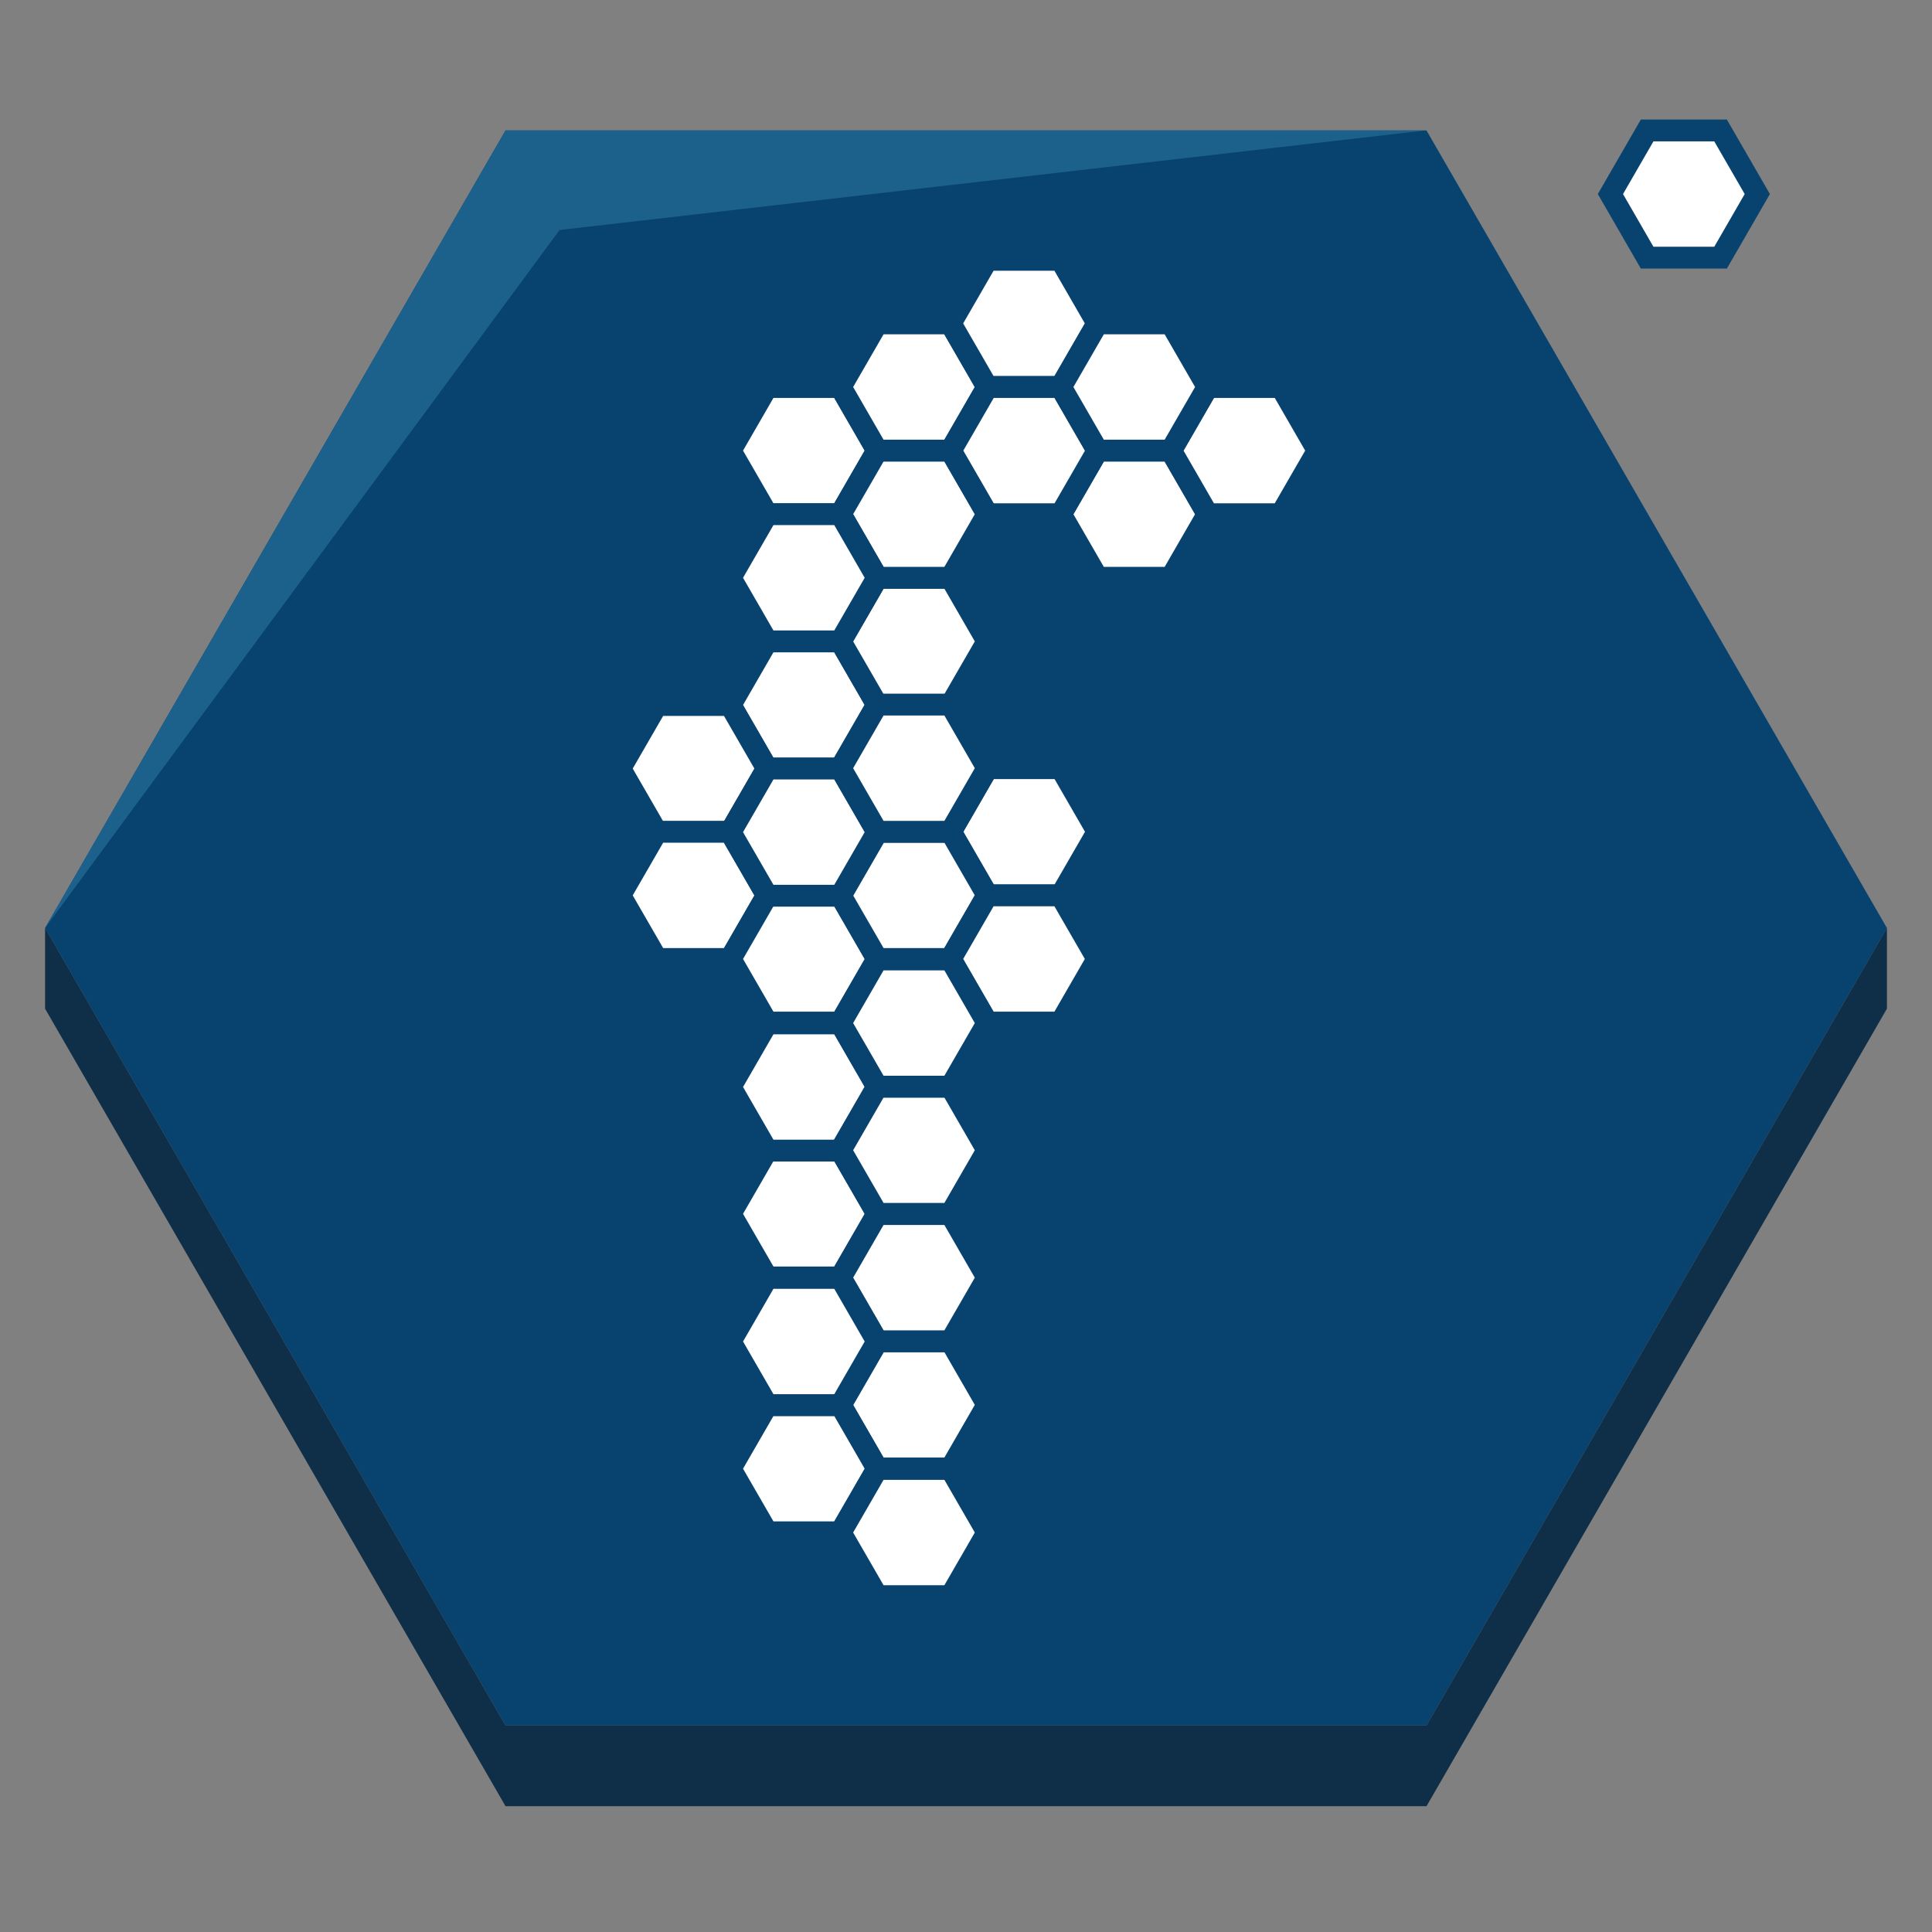 <?xml version="1.0" encoding="utf-8"?>
<!-- Generator: Adobe Illustrator 16.0.0, SVG Export Plug-In . SVG Version: 6.00 Build 0)  -->
<!DOCTYPE svg PUBLIC "-//W3C//DTD SVG 1.1//EN" "http://www.w3.org/Graphics/SVG/1.1/DTD/svg11.dtd">
<svg version="1.1" id="Ebene_1" xmlns="http://www.w3.org/2000/svg" xmlns:xlink="http://www.w3.org/1999/xlink" x="0px" y="0px"
	 width="1024px" height="1024px" viewBox="0 0 1024 1024" enable-background="new 0 0 1024 1024" xml:space="preserve">
<rect x="0" y="0" width="1024" height="1024" fill="#808080" stroke="none"/>
<g>
	<g>
		<polygon fill="#084370" points="267.938,914.555 23.892,491.856 267.938,69.148 756.081,69.148 1000.108,491.856 756.081,914.555 
					"/>
		<polygon fill="#1C618C" points="23.951,491.754 296.591,121.896 755.461,69.147 756.081,69.148 267.938,69.148 23.892,491.856 		
			"/>
		<g>
			<polygon fill="#FFFFFF" stroke="#084370" stroke-width="11.572" stroke-miterlimit="10" points="406.601,272.534 
				387.142,238.827 406.601,205.12 445.524,205.12 464.983,238.827 445.524,272.534 			"/>
			<polygon fill="#FFFFFF" stroke="#084370" stroke-width="11.572" stroke-miterlimit="10" points="581.709,306.241 
				562.246,272.532 581.709,238.827 620.631,238.827 640.092,272.532 620.631,306.241 			"/>
			<polygon fill="#FFFFFF" stroke="#084370" stroke-width="11.572" stroke-miterlimit="10" points="406.601,407.361 
				387.142,373.655 406.601,339.948 445.524,339.948 464.983,373.655 445.524,407.361 			"/>
			<polygon fill="#FFFFFF" stroke="#084370" stroke-width="11.572" stroke-miterlimit="10" points="464.96,373.655 
				445.499,339.948 464.96,306.242 503.884,306.242 523.345,339.948 503.884,373.655 			"/>
			<polygon fill="#FFFFFF" stroke="#084370" stroke-width="11.572" stroke-miterlimit="10" points="464.96,306.242 
				445.499,272.534 464.96,238.827 503.884,238.827 523.345,272.534 503.884,306.242 			"/>
			<polygon fill="#FFFFFF" stroke="#084370" stroke-width="11.572" stroke-miterlimit="10" points="406.601,339.948 
				387.142,306.242 406.601,272.534 445.524,272.534 464.983,306.242 445.524,339.948 			"/>
			<polygon fill="#FFFFFF" stroke="#084370" stroke-width="11.572" stroke-miterlimit="10" points="406.601,677.061 
				387.142,643.356 406.601,609.649 445.524,609.649 464.983,643.356 445.524,677.061 			"/>
			<polygon fill="#FFFFFF" stroke="#084370" stroke-width="11.572" stroke-miterlimit="10" points="464.96,238.827 
				445.501,205.119 464.96,171.412 503.884,171.412 523.345,205.119 503.884,238.827 			"/>
			<polygon fill="#FFFFFF" stroke="#084370" stroke-width="11.572" stroke-miterlimit="10" points="348.141,441.067 328.68,407.36 
				348.141,373.654 387.061,373.654 406.523,407.36 387.061,441.067 			"/>
			<polygon fill="#FFFFFF" stroke="#084370" stroke-width="11.572" stroke-miterlimit="10" points="640.067,272.534 
				620.606,238.827 640.067,205.119 678.991,205.119 698.45,238.827 678.991,272.534 			"/>
			<polygon fill="#FFFFFF" stroke="#084370" stroke-width="11.572" stroke-miterlimit="10" points="873.015,136.561 
				853.556,102.855 873.015,69.146 911.94,69.146 931.401,102.855 911.94,136.561 			"/>
			<polygon fill="#FFFFFF" stroke="#084370" stroke-width="11.572" stroke-miterlimit="10" points="523.278,205.119 
				503.817,171.412 523.278,137.705 562.202,137.705 581.665,171.412 562.202,205.119 			"/>
			<polygon fill="#FFFFFF" stroke="#084370" stroke-width="11.572" stroke-miterlimit="10" points="348.14,508.275 
				328.679,474.567 348.14,440.861 387.063,440.861 406.524,474.567 387.063,508.275 			"/>
			<polygon fill="#FFFFFF" stroke="#084370" stroke-width="11.572" stroke-miterlimit="10" points="523.36,272.534 
				503.897,238.827 523.36,205.119 562.284,205.119 581.745,238.827 562.284,272.534 			"/>
			<polygon fill="#FFFFFF" stroke="#084370" stroke-width="11.572" stroke-miterlimit="10" points="523.366,474.569 
				503.905,440.862 523.366,407.155 562.29,407.155 581.751,440.862 562.29,474.569 			"/>
			<polygon fill="#FFFFFF" stroke="#084370" stroke-width="11.572" stroke-miterlimit="10" points="406.601,541.981 
				387.142,508.274 406.601,474.569 445.524,474.569 464.983,508.274 445.524,541.981 			"/>
			<polygon fill="#FFFFFF" stroke="#084370" stroke-width="11.572" stroke-miterlimit="10" points="464.96,508.274 
				445.499,474.569 464.96,440.862 503.884,440.862 523.345,474.569 503.884,508.274 			"/>
			<polygon fill="#FFFFFF" stroke="#084370" stroke-width="11.572" stroke-miterlimit="10" points="406.601,474.755 
				387.14,441.046 406.601,407.341 445.524,407.341 464.985,441.046 445.524,474.755 			"/>
			<polygon fill="#FFFFFF" stroke="#084370" stroke-width="11.572" stroke-miterlimit="10" points="464.96,440.862 
				445.499,407.154 464.96,373.448 503.884,373.448 523.345,407.154 503.884,440.862 			"/>
			<polygon fill="#FFFFFF" stroke="#084370" stroke-width="11.572" stroke-miterlimit="10" points="464.96,778.311 
				445.501,744.604 464.96,710.895 503.884,710.895 523.345,744.604 503.884,778.311 			"/>
			<polygon fill="#FFFFFF" stroke="#084370" stroke-width="11.572" stroke-miterlimit="10" points="464.96,710.895 445.501,677.19 
				464.96,643.483 503.884,643.483 523.345,677.19 503.884,710.895 			"/>
			<polygon fill="#FFFFFF" stroke="#084370" stroke-width="11.572" stroke-miterlimit="10" points="406.601,812.145 
				387.142,778.438 406.601,744.731 445.524,744.731 464.983,778.438 445.524,812.145 			"/>
			<polygon fill="#FFFFFF" stroke="#084370" stroke-width="11.572" stroke-miterlimit="10" points="406.601,744.731 
				387.142,711.026 406.601,677.315 445.524,677.315 464.983,711.026 445.524,744.731 			"/>
			<polygon fill="#FFFFFF" stroke="#084370" stroke-width="11.572" stroke-miterlimit="10" points="406.601,609.833 
				387.142,576.126 406.601,542.421 445.524,542.421 464.985,576.126 445.524,609.833 			"/>
			<polygon fill="#FFFFFF" stroke="#084370" stroke-width="11.572" stroke-miterlimit="10" points="523.278,541.981 
				503.817,508.274 523.278,474.567 562.202,474.567 581.663,508.274 562.202,541.981 			"/>
			<polygon fill="#FFFFFF" stroke="#084370" stroke-width="11.572" stroke-miterlimit="10" points="464.96,643.358 
				445.499,609.651 464.96,575.944 503.884,575.944 523.345,609.651 503.884,643.358 			"/>
			<polygon fill="#FFFFFF" stroke="#084370" stroke-width="11.572" stroke-miterlimit="10" points="464.96,575.944 
				445.499,542.237 464.96,508.53 503.884,508.53 523.345,542.237 503.884,575.944 			"/>
			<polygon fill="#FFFFFF" stroke="#084370" stroke-width="11.572" stroke-miterlimit="10" points="464.96,845.979 
				445.501,812.274 464.96,778.565 503.884,778.565 523.345,812.274 503.884,845.979 			"/>
			<polygon fill="#FFFFFF" stroke="#084370" stroke-width="11.572" stroke-miterlimit="10" points="581.708,238.827 
				562.245,205.119 581.708,171.412 620.63,171.412 640.093,205.119 620.63,238.827 			"/>
		</g>
	</g>
	<polyline fill="#0F2F48" points="756.081,914.551 267.938,914.551 23.892,491.851 23.892,534.625 267.938,957.324 756.081,957.324 
		1000.108,534.625 1000.108,491.851 756.081,914.551 	"/>
</g>
</svg>
